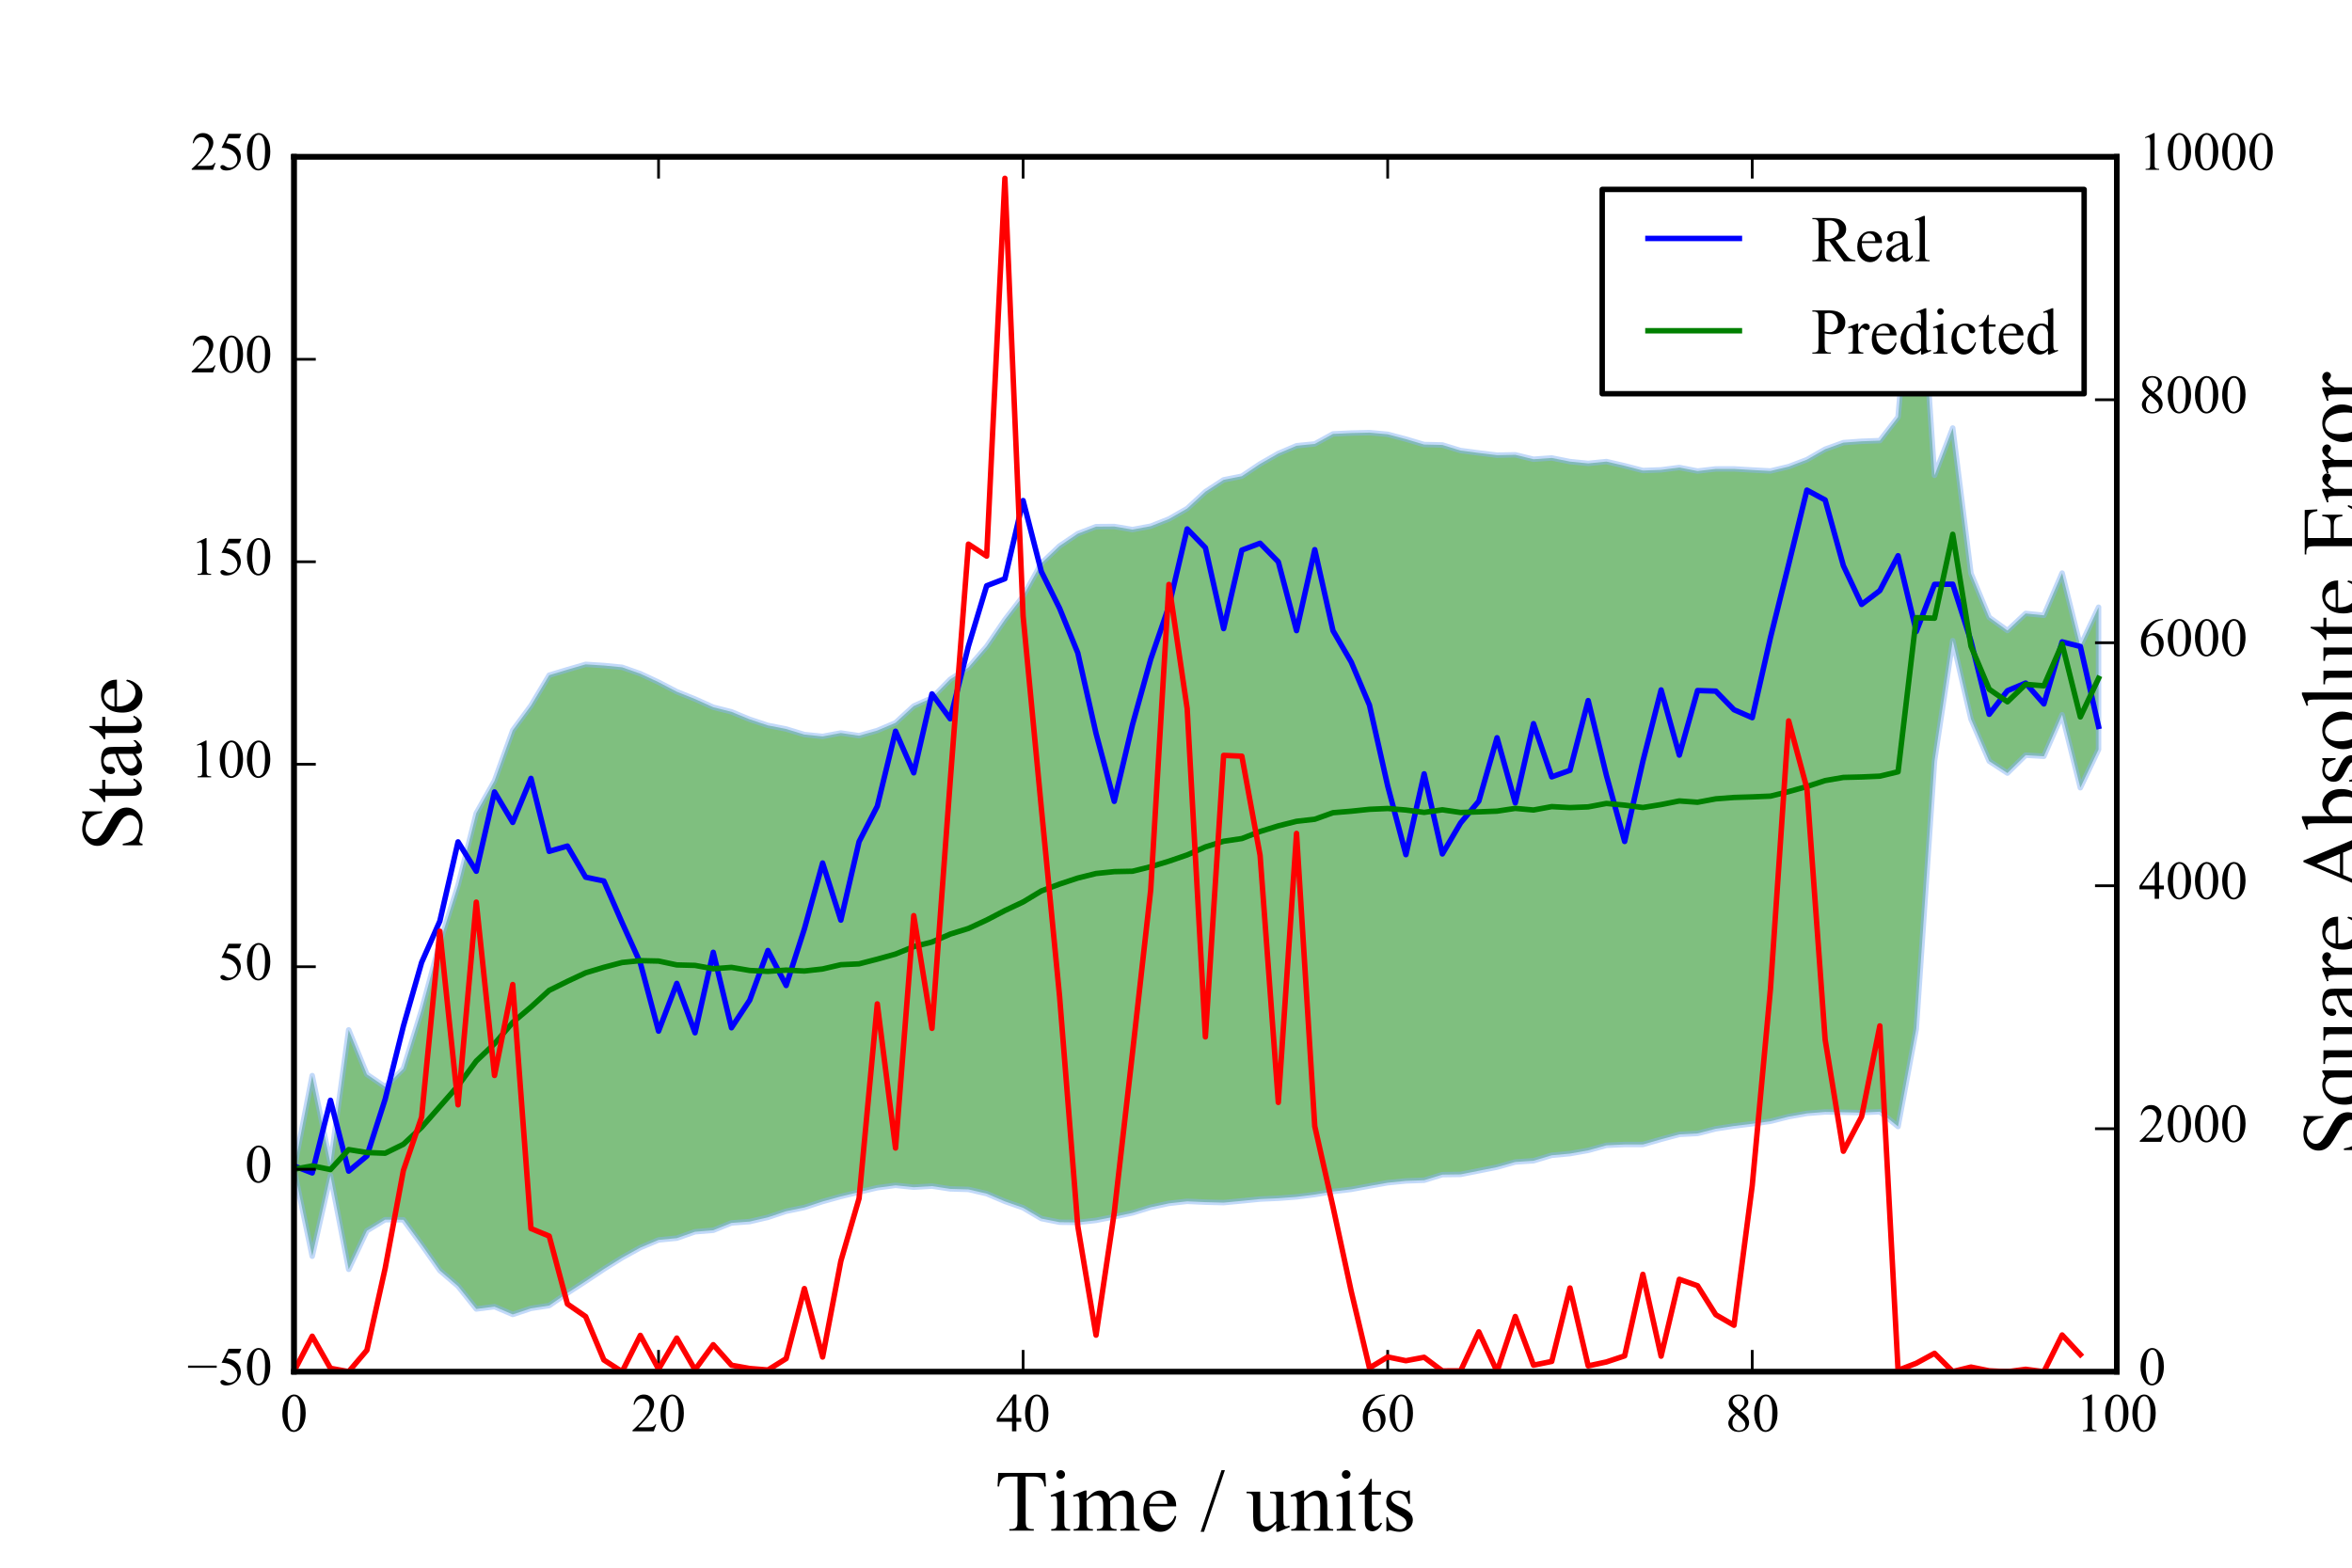 <?xml version="1.0" encoding="utf-8" standalone="no"?>
<!DOCTYPE svg PUBLIC "-//W3C//DTD SVG 1.1//EN"
  "http://www.w3.org/Graphics/SVG/1.1/DTD/svg11.dtd">
<!-- Created with matplotlib (http://matplotlib.org/) -->
<svg height="288pt" version="1.1" viewBox="0 0 432 288" width="432pt" xmlns="http://www.w3.org/2000/svg" xmlns:xlink="http://www.w3.org/1999/xlink">
 <defs>
  <style type="text/css">
*{stroke-linecap:butt;stroke-linejoin:round;stroke-miterlimit:100000;}
  </style>
 </defs>
 <g id="figure_1">
  <g id="patch_1">
   <path d="M 0 288 
L 432 288 
L 432 0 
L 0 0 
z
" style="fill:#ffffff;"/>
  </g>
  <g id="axes_1">
   <g id="patch_2">
    <path d="M 54 252 
L 388.8 252 
L 388.8 28.8 
L 54 28.8 
z
" style="fill:#ffffff;"/>
   </g>
   <g id="PolyCollection_1">
    <defs>
     <path d="M 54 -73.2 
L 54 -73.2 
L 57.348 -90.403 
L 60.696 -74.263 
L 64.044 -98.803 
L 67.392 -90.634 
L 70.74 -88.343 
L 74.088 -91.655 
L 77.436 -102.457 
L 80.784 -114.846 
L 84.132 -125.375 
L 87.48 -138.615 
L 90.828 -144.558 
L 94.176 -153.825 
L 97.524 -158.37 
L 100.872 -163.962 
L 104.22 -164.976 
L 107.568 -165.95 
L 110.916 -165.739 
L 114.264 -165.412 
L 117.612 -164.238 
L 120.96 -162.675 
L 124.308 -160.93 
L 127.656 -159.584 
L 131.004 -158.076 
L 134.352 -157.232 
L 137.7 -155.85 
L 141.048 -154.738 
L 144.396 -154.076 
L 147.744 -153.056 
L 151.092 -152.714 
L 154.44 -153.343 
L 157.788 -152.845 
L 161.136 -153.793 
L 164.484 -155.217 
L 167.832 -158.298 
L 171.18 -159.787 
L 174.528 -163.2 
L 177.876 -165.376 
L 181.224 -169.247 
L 184.572 -174.155 
L 187.92 -178.488 
L 191.268 -184.511 
L 194.616 -187.702 
L 197.964 -189.961 
L 201.312 -191.251 
L 204.66 -191.278 
L 208.008 -190.71 
L 211.356 -191.336 
L 214.704 -192.658 
L 218.052 -194.579 
L 221.4 -197.67 
L 224.748 -199.849 
L 228.096 -200.517 
L 231.444 -202.776 
L 234.792 -204.688 
L 238.14 -206.112 
L 241.488 -206.448 
L 244.836 -208.286 
L 248.184 -208.445 
L 251.532 -208.523 
L 254.88 -208.218 
L 258.228 -207.332 
L 261.576 -206.336 
L 264.924 -206.256 
L 268.272 -205.23 
L 271.62 -204.79 
L 274.968 -204.383 
L 278.316 -204.45 
L 281.664 -203.633 
L 285.012 -203.87 
L 288.36 -203.202 
L 291.708 -202.869 
L 295.056 -203.205 
L 298.404 -202.432 
L 301.752 -201.558 
L 305.1 -201.684 
L 308.448 -202.114 
L 311.796 -201.465 
L 315.144 -201.854 
L 318.492 -201.858 
L 321.84 -201.656 
L 325.188 -201.479 
L 328.536 -202.277 
L 331.884 -203.559 
L 335.232 -205.476 
L 338.58 -206.687 
L 341.928 -206.931 
L 345.276 -207.054 
L 348.624 -211.39 
L 351.972 -250.063 
L 355.32 -200.682 
L 358.668 -209.374 
L 362.016 -182.667 
L 365.364 -174.59 
L 368.712 -172.164 
L 372.06 -175.307 
L 375.408 -174.96 
L 378.756 -182.728 
L 382.104 -169.302 
L 385.452 -176.449 
L 385.452 -150.311 
L 385.452 -150.311 
L 382.104 -143.284 
L 378.756 -156.694 
L 375.408 -149.066 
L 372.06 -149.265 
L 368.712 -145.977 
L 365.364 -148.168 
L 362.016 -155.896 
L 358.668 -170.309 
L 355.32 -148.176 
L 351.972 -98.995 
L 348.624 -81.041 
L 345.276 -83.768 
L 341.928 -83.599 
L 338.58 -83.67 
L 335.232 -83.725 
L 331.884 -83.458 
L 328.536 -82.863 
L 325.188 -82.01 
L 321.84 -81.551 
L 318.492 -81.141 
L 315.144 -80.631 
L 311.796 -79.773 
L 308.448 -79.601 
L 305.1 -78.699 
L 301.752 -77.745 
L 298.404 -77.745 
L 295.056 -77.592 
L 291.708 -76.665 
L 288.36 -76.068 
L 285.012 -75.761 
L 281.664 -74.756 
L 278.316 -74.532 
L 274.968 -73.586 
L 271.62 -72.915 
L 268.272 -72.251 
L 264.924 -72.207 
L 261.576 -71.178 
L 258.228 -71.053 
L 254.88 -70.721 
L 251.532 -70.121 
L 248.184 -69.501 
L 244.836 -69.113 
L 241.488 -68.548 
L 238.14 -68.121 
L 234.792 -67.868 
L 231.444 -67.718 
L 228.096 -67.383 
L 224.748 -67.065 
L 221.4 -67.151 
L 218.052 -67.302 
L 214.704 -66.928 
L 211.356 -66.211 
L 208.008 -65.179 
L 204.66 -64.465 
L 201.312 -63.805 
L 197.964 -63.426 
L 194.616 -63.468 
L 191.268 -64.132 
L 187.92 -66.119 
L 184.572 -67.292 
L 181.224 -68.719 
L 177.876 -69.491 
L 174.528 -69.589 
L 171.18 -70.1 
L 167.832 -69.897 
L 164.484 -70.241 
L 161.136 -69.796 
L 157.788 -69.01 
L 154.44 -68.201 
L 151.092 -67.268 
L 147.744 -66.174 
L 144.396 -65.485 
L 141.048 -64.362 
L 137.7 -63.58 
L 134.352 -63.336 
L 131.004 -61.986 
L 127.656 -61.71 
L 124.308 -60.538 
L 120.96 -60.213 
L 117.612 -58.796 
L 114.264 -56.945 
L 110.916 -54.85 
L 107.568 -52.619 
L 104.22 -50.451 
L 100.872 -48.152 
L 97.524 -47.64 
L 94.176 -46.523 
L 90.828 -47.956 
L 87.48 -47.529 
L 84.132 -51.707 
L 80.784 -54.593 
L 77.436 -59.345 
L 74.088 -63.916 
L 70.74 -63.935 
L 67.392 -61.894 
L 64.044 -54.808 
L 60.696 -72.028 
L 57.348 -57.217 
L 54 -73.2 
z
" id="m3dbbc4430c" style="stroke:#86b5f4;stroke-opacity:0.5;"/>
    </defs>
    <g clip-path="url(#pf8e9dcbd73)">
     <use style="fill:#008000;fill-opacity:0.5;stroke:#86b5f4;stroke-opacity:0.5;" x="0.0" xlink:href="#m3dbbc4430c" y="288.0"/>
    </g>
   </g>
   <g id="line2d_1">
    <path clip-path="url(#pf8e9dcbd73)" d="M 54 214.19 
L 57.348 215.477 
L 60.696 202.135 
L 64.044 215.149 
L 67.392 212.354 
L 70.74 201.953 
L 74.088 188.522 
L 77.436 176.824 
L 80.784 169.222 
L 84.132 154.66 
L 87.48 160.057 
L 90.828 145.488 
L 94.176 151.088 
L 97.524 142.995 
L 100.872 156.403 
L 104.22 155.426 
L 107.568 161.148 
L 110.916 161.85 
L 114.264 169.507 
L 117.612 176.906 
L 120.96 189.43 
L 124.308 180.659 
L 127.656 189.736 
L 131.004 174.948 
L 134.352 188.814 
L 137.7 183.741 
L 141.048 174.616 
L 144.396 181.047 
L 147.744 170.65 
L 151.092 158.545 
L 154.44 169.039 
L 157.788 154.622 
L 161.136 148.106 
L 164.484 134.333 
L 167.832 141.979 
L 171.18 127.472 
L 174.528 132.054 
L 177.876 118.702 
L 181.224 107.612 
L 184.572 106.318 
L 187.92 91.959 
L 191.268 105.01 
L 194.616 111.742 
L 197.964 119.955 
L 201.312 134.73 
L 204.66 147.217 
L 208.008 133.12 
L 211.356 121.107 
L 214.704 111.353 
L 218.052 97.169 
L 221.4 100.623 
L 224.748 115.485 
L 228.096 101.059 
L 231.444 99.796 
L 234.792 103.217 
L 238.14 115.856 
L 241.488 100.978 
L 244.836 115.858 
L 248.184 121.62 
L 251.532 129.54 
L 254.88 144.379 
L 258.228 157.013 
L 261.576 142.16 
L 264.924 156.879 
L 268.272 151.182 
L 271.62 147.182 
L 274.968 135.531 
L 278.316 147.502 
L 281.664 132.942 
L 285.012 142.717 
L 288.36 141.515 
L 291.708 128.703 
L 295.056 142.443 
L 298.404 154.584 
L 301.752 139.85 
L 305.1 126.744 
L 308.448 138.721 
L 311.796 126.859 
L 315.144 126.963 
L 318.492 130.387 
L 321.84 131.846 
L 325.188 117.121 
L 328.536 103.664 
L 331.884 90.039 
L 335.232 91.847 
L 338.58 103.926 
L 341.928 111.042 
L 345.276 108.499 
L 348.624 102.09 
L 351.972 116.014 
L 355.32 107.352 
L 358.668 107.32 
L 362.016 117.785 
L 365.364 131.225 
L 368.712 126.891 
L 372.06 125.486 
L 375.408 129.317 
L 378.756 117.916 
L 382.104 118.765 
L 385.452 133.454 
" style="fill:none;stroke:#0000ff;stroke-linecap:square;"/>
   </g>
   <g id="line2d_2">
    <path clip-path="url(#pf8e9dcbd73)" d="M 54 214.8 
L 57.348 214.19 
L 60.696 214.855 
L 64.044 211.194 
L 67.392 211.736 
L 70.74 211.861 
L 74.088 210.215 
L 77.436 207.099 
L 80.784 203.281 
L 84.132 199.459 
L 87.48 194.928 
L 90.828 191.743 
L 94.176 187.826 
L 97.524 184.995 
L 100.872 181.943 
L 104.22 180.286 
L 107.568 178.716 
L 110.916 177.705 
L 114.264 176.821 
L 117.612 176.483 
L 120.96 176.556 
L 124.308 177.266 
L 127.656 177.353 
L 131.004 177.969 
L 134.352 177.716 
L 137.7 178.285 
L 141.048 178.45 
L 144.396 178.22 
L 147.744 178.385 
L 151.092 178.009 
L 154.44 177.228 
L 157.788 177.072 
L 161.136 176.206 
L 164.484 175.271 
L 167.832 173.902 
L 171.18 173.057 
L 174.528 171.606 
L 177.876 170.566 
L 181.224 169.017 
L 184.572 167.277 
L 187.92 165.697 
L 191.268 163.679 
L 194.616 162.415 
L 197.964 161.306 
L 201.312 160.472 
L 204.66 160.129 
L 208.008 160.056 
L 211.356 159.226 
L 214.704 158.207 
L 218.052 157.06 
L 221.4 155.589 
L 224.748 154.543 
L 228.096 154.05 
L 231.444 152.753 
L 234.792 151.722 
L 238.14 150.883 
L 241.488 150.502 
L 244.836 149.301 
L 248.184 149.027 
L 251.532 148.678 
L 254.88 148.531 
L 258.228 148.807 
L 261.576 149.243 
L 264.924 148.769 
L 268.272 149.259 
L 271.62 149.147 
L 274.968 149.015 
L 278.316 148.509 
L 281.664 148.805 
L 285.012 148.184 
L 288.36 148.365 
L 291.708 148.233 
L 295.056 147.601 
L 298.404 147.912 
L 301.752 148.349 
L 305.1 147.808 
L 308.448 147.143 
L 311.796 147.381 
L 315.144 146.757 
L 318.492 146.501 
L 321.84 146.396 
L 325.188 146.255 
L 328.536 145.43 
L 331.884 144.491 
L 335.232 143.399 
L 338.58 142.821 
L 341.928 142.735 
L 345.276 142.589 
L 348.624 141.784 
L 351.972 113.471 
L 355.32 113.571 
L 358.668 98.158 
L 362.016 118.718 
L 365.364 126.621 
L 368.712 128.929 
L 372.06 125.714 
L 375.408 125.987 
L 378.756 118.289 
L 382.104 131.707 
L 385.452 124.62 
" style="fill:none;stroke:#008000;stroke-linecap:square;"/>
   </g>
   <g id="patch_3">
    <path d="M 54 28.8 
L 388.8 28.8 
" style="fill:none;stroke:#000000;stroke-linecap:square;stroke-linejoin:miter;"/>
   </g>
   <g id="patch_4">
    <path d="M 388.8 252 
L 388.8 28.8 
" style="fill:none;stroke:#000000;stroke-linecap:square;stroke-linejoin:miter;"/>
   </g>
   <g id="patch_5">
    <path d="M 54 252 
L 388.8 252 
" style="fill:none;stroke:#000000;stroke-linecap:square;stroke-linejoin:miter;"/>
   </g>
   <g id="patch_6">
    <path d="M 54 252 
L 54 28.8 
" style="fill:none;stroke:#000000;stroke-linecap:square;stroke-linejoin:miter;"/>
   </g>
   <g id="matplotlib.axis_1">
    <g id="xtick_1">
     <g id="line2d_3">
      <defs>
       <path d="M 0 0 
L 0 -4 
" id="m7bdd104f97" style="stroke:#000000;stroke-width:0.5;"/>
      </defs>
      <g>
       <use style="stroke:#000000;stroke-width:0.5;" x="54.0" xlink:href="#m7bdd104f97" y="252.0"/>
      </g>
     </g>
     <g id="line2d_4">
      <defs>
       <path d="M 0 0 
L 0 4 
" id="ma54828e864" style="stroke:#000000;stroke-width:0.5;"/>
      </defs>
      <g>
       <use style="stroke:#000000;stroke-width:0.5;" x="54.0" xlink:href="#ma54828e864" y="28.8"/>
      </g>
     </g>
     <g id="text_1">
      <!-- 0 -->
      <defs>
       <path d="M 3.609 32.719 
Q 3.609 44.047 7.031 52.219 
Q 10.453 60.406 16.109 64.406 
Q 20.516 67.578 25.203 67.578 
Q 32.812 67.578 38.875 59.812 
Q 46.438 50.203 46.438 33.734 
Q 46.438 22.219 43.109 14.156 
Q 39.797 6.109 34.641 2.469 
Q 29.5 -1.172 24.703 -1.172 
Q 15.234 -1.172 8.938 10.016 
Q 3.609 19.438 3.609 32.719 
M 13.188 31.5 
Q 13.188 17.828 16.547 9.188 
Q 19.344 1.906 24.859 1.906 
Q 27.484 1.906 30.312 4.266 
Q 33.156 6.641 34.625 12.203 
Q 36.859 20.609 36.859 35.891 
Q 36.859 47.219 34.516 54.781 
Q 32.766 60.406 29.984 62.75 
Q 27.984 64.359 25.141 64.359 
Q 21.828 64.359 19.234 61.375 
Q 15.719 57.328 14.453 48.625 
Q 13.188 39.938 13.188 31.5 
" id="TimesNewRomanPSMT-30"/>
      </defs>
      <g transform="translate(51.5 262.944)scale(0.1 -0.1)">
       <use xlink:href="#TimesNewRomanPSMT-30"/>
      </g>
     </g>
    </g>
    <g id="xtick_2">
     <g id="line2d_5">
      <g>
       <use style="stroke:#000000;stroke-width:0.5;" x="120.96" xlink:href="#m7bdd104f97" y="252.0"/>
      </g>
     </g>
     <g id="line2d_6">
      <g>
       <use style="stroke:#000000;stroke-width:0.5;" x="120.96" xlink:href="#ma54828e864" y="28.8"/>
      </g>
     </g>
     <g id="text_2">
      <!-- 20 -->
      <defs>
       <path d="M 45.844 12.75 
L 41.219 0 
L 2.156 0 
L 2.156 1.812 
Q 19.391 17.531 26.422 27.484 
Q 33.453 37.453 33.453 45.703 
Q 33.453 52 29.594 56.047 
Q 25.734 60.109 20.359 60.109 
Q 15.484 60.109 11.594 57.25 
Q 7.719 54.391 5.859 48.875 
L 4.047 48.875 
Q 5.281 57.906 10.328 62.734 
Q 15.375 67.578 22.953 67.578 
Q 31 67.578 36.391 62.406 
Q 41.797 57.234 41.797 50.203 
Q 41.797 45.172 39.453 40.141 
Q 35.844 32.234 27.734 23.391 
Q 15.578 10.109 12.547 7.375 
L 29.828 7.375 
Q 35.109 7.375 37.234 7.766 
Q 39.359 8.156 41.062 9.344 
Q 42.781 10.547 44.047 12.75 
z
" id="TimesNewRomanPSMT-32"/>
      </defs>
      <g transform="translate(115.96 262.944)scale(0.1 -0.1)">
       <use xlink:href="#TimesNewRomanPSMT-32"/>
       <use x="50.0" xlink:href="#TimesNewRomanPSMT-30"/>
      </g>
     </g>
    </g>
    <g id="xtick_3">
     <g id="line2d_7">
      <g>
       <use style="stroke:#000000;stroke-width:0.5;" x="187.92" xlink:href="#m7bdd104f97" y="252.0"/>
      </g>
     </g>
     <g id="line2d_8">
      <g>
       <use style="stroke:#000000;stroke-width:0.5;" x="187.92" xlink:href="#ma54828e864" y="28.8"/>
      </g>
     </g>
     <g id="text_3">
      <!-- 40 -->
      <defs>
       <path d="M 46.531 24.422 
L 46.531 17.484 
L 37.641 17.484 
L 37.641 0 
L 29.594 0 
L 29.594 17.484 
L 1.562 17.484 
L 1.562 23.734 
L 32.281 67.578 
L 37.641 67.578 
L 37.641 24.422 
z
M 29.594 24.422 
L 29.594 57.281 
L 6.344 24.422 
z
" id="TimesNewRomanPSMT-34"/>
      </defs>
      <g transform="translate(182.92 262.944)scale(0.1 -0.1)">
       <use xlink:href="#TimesNewRomanPSMT-34"/>
       <use x="50.0" xlink:href="#TimesNewRomanPSMT-30"/>
      </g>
     </g>
    </g>
    <g id="xtick_4">
     <g id="line2d_9">
      <g>
       <use style="stroke:#000000;stroke-width:0.5;" x="254.88" xlink:href="#m7bdd104f97" y="252.0"/>
      </g>
     </g>
     <g id="line2d_10">
      <g>
       <use style="stroke:#000000;stroke-width:0.5;" x="254.88" xlink:href="#ma54828e864" y="28.8"/>
      </g>
     </g>
     <g id="text_4">
      <!-- 60 -->
      <defs>
       <path d="M 44.828 67.578 
L 44.828 65.766 
Q 38.375 65.141 34.297 63.203 
Q 30.219 61.281 26.234 57.328 
Q 22.266 53.375 19.656 48.516 
Q 17.047 43.656 15.281 36.969 
Q 22.312 41.797 29.391 41.797 
Q 36.188 41.797 41.156 36.328 
Q 46.141 30.859 46.141 22.266 
Q 46.141 13.969 41.109 7.125 
Q 35.062 -1.172 25.094 -1.172 
Q 18.312 -1.172 13.578 3.328 
Q 4.297 12.062 4.297 25.984 
Q 4.297 34.859 7.859 42.859 
Q 11.422 50.875 18.031 57.078 
Q 24.656 63.281 30.703 65.422 
Q 36.766 67.578 42 67.578 
z
M 14.453 33.406 
Q 13.578 26.812 13.578 22.75 
Q 13.578 18.062 15.312 12.562 
Q 17.047 7.078 20.453 3.859 
Q 22.953 1.562 26.516 1.562 
Q 30.766 1.562 34.109 5.562 
Q 37.453 9.578 37.453 17 
Q 37.453 25.344 34.125 31.438 
Q 30.812 37.547 24.703 37.547 
Q 22.859 37.547 20.734 36.766 
Q 18.609 35.984 14.453 33.406 
" id="TimesNewRomanPSMT-36"/>
      </defs>
      <g transform="translate(249.88 262.944)scale(0.1 -0.1)">
       <use xlink:href="#TimesNewRomanPSMT-36"/>
       <use x="50.0" xlink:href="#TimesNewRomanPSMT-30"/>
      </g>
     </g>
    </g>
    <g id="xtick_5">
     <g id="line2d_11">
      <g>
       <use style="stroke:#000000;stroke-width:0.5;" x="321.84" xlink:href="#m7bdd104f97" y="252.0"/>
      </g>
     </g>
     <g id="line2d_12">
      <g>
       <use style="stroke:#000000;stroke-width:0.5;" x="321.84" xlink:href="#ma54828e864" y="28.8"/>
      </g>
     </g>
     <g id="text_5">
      <!-- 80 -->
      <defs>
       <path d="M 19.188 33.344 
Q 11.328 39.797 9.047 43.703 
Q 6.781 47.609 6.781 51.812 
Q 6.781 58.25 11.766 62.906 
Q 16.75 67.578 25 67.578 
Q 33.016 67.578 37.891 63.234 
Q 42.781 58.891 42.781 53.328 
Q 42.781 49.609 40.141 45.75 
Q 37.5 41.891 29.156 36.672 
Q 37.75 30.031 40.531 26.219 
Q 44.234 21.234 44.234 15.719 
Q 44.234 8.734 38.906 3.781 
Q 33.594 -1.172 24.953 -1.172 
Q 15.531 -1.172 10.25 4.734 
Q 6.062 9.469 6.062 15.094 
Q 6.062 19.484 9.016 23.797 
Q 11.969 28.125 19.188 33.344 
M 26.859 38.578 
Q 32.719 43.844 34.281 46.891 
Q 35.844 49.953 35.844 53.812 
Q 35.844 58.938 32.953 61.844 
Q 30.078 64.75 25.094 64.75 
Q 20.125 64.75 17 61.859 
Q 13.875 58.984 13.875 55.125 
Q 13.875 52.594 15.156 50.047 
Q 16.453 47.516 18.844 45.219 
z
M 21.484 31.5 
Q 17.438 28.078 15.484 24.047 
Q 13.531 20.016 13.531 15.328 
Q 13.531 9.031 16.969 5.25 
Q 20.406 1.469 25.734 1.469 
Q 31 1.469 34.172 4.438 
Q 37.359 7.422 37.359 11.672 
Q 37.359 15.188 35.5 17.969 
Q 32.031 23.141 21.484 31.5 
" id="TimesNewRomanPSMT-38"/>
      </defs>
      <g transform="translate(316.84 262.944)scale(0.1 -0.1)">
       <use xlink:href="#TimesNewRomanPSMT-38"/>
       <use x="50.0" xlink:href="#TimesNewRomanPSMT-30"/>
      </g>
     </g>
    </g>
    <g id="xtick_6">
     <g id="line2d_13">
      <g>
       <use style="stroke:#000000;stroke-width:0.5;" x="388.8" xlink:href="#m7bdd104f97" y="252.0"/>
      </g>
     </g>
     <g id="line2d_14">
      <g>
       <use style="stroke:#000000;stroke-width:0.5;" x="388.8" xlink:href="#ma54828e864" y="28.8"/>
      </g>
     </g>
     <g id="text_6">
      <!-- 100 -->
      <defs>
       <path d="M 11.719 59.719 
L 27.828 67.578 
L 29.438 67.578 
L 29.438 11.672 
Q 29.438 6.109 29.906 4.734 
Q 30.375 3.375 31.828 2.641 
Q 33.297 1.906 37.797 1.812 
L 37.797 0 
L 12.891 0 
L 12.891 1.812 
Q 17.578 1.906 18.938 2.609 
Q 20.312 3.328 20.844 4.516 
Q 21.391 5.719 21.391 11.672 
L 21.391 47.406 
Q 21.391 54.641 20.906 56.688 
Q 20.562 58.25 19.656 58.984 
Q 18.75 59.719 17.484 59.719 
Q 15.672 59.719 12.453 58.203 
z
" id="TimesNewRomanPSMT-31"/>
      </defs>
      <g transform="translate(381.3 262.944)scale(0.1 -0.1)">
       <use xlink:href="#TimesNewRomanPSMT-31"/>
       <use x="50.0" xlink:href="#TimesNewRomanPSMT-30"/>
       <use x="100.0" xlink:href="#TimesNewRomanPSMT-30"/>
      </g>
     </g>
    </g>
    <g id="text_7">
     <!-- Time / units -->
     <defs>
      <path d="M 16.156 36.578 
Q 24.031 46.047 31.156 46.047 
Q 34.812 46.047 37.453 44.219 
Q 40.094 42.391 41.656 38.188 
Q 42.719 35.25 42.719 29.203 
L 42.719 10.109 
Q 42.719 5.859 43.406 4.344 
Q 43.953 3.125 45.141 2.438 
Q 46.344 1.766 49.562 1.766 
L 49.562 0 
L 27.438 0 
L 27.438 1.766 
L 28.375 1.766 
Q 31.5 1.766 32.734 2.703 
Q 33.984 3.656 34.469 5.516 
Q 34.672 6.25 34.672 10.109 
L 34.672 28.422 
Q 34.672 34.516 33.078 37.281 
Q 31.5 40.047 27.734 40.047 
Q 21.922 40.047 16.156 33.688 
L 16.156 10.109 
Q 16.156 5.562 16.703 4.5 
Q 17.391 3.078 18.578 2.422 
Q 19.781 1.766 23.438 1.766 
L 23.438 0 
L 1.312 0 
L 1.312 1.766 
L 2.297 1.766 
Q 5.719 1.766 6.906 3.484 
Q 8.109 5.219 8.109 10.109 
L 8.109 26.703 
Q 8.109 34.766 7.734 36.516 
Q 7.375 38.281 6.609 38.906 
Q 5.859 39.547 4.594 39.547 
Q 3.219 39.547 1.312 38.812 
L 0.594 40.578 
L 14.062 46.047 
L 16.156 46.047 
z
" id="TimesNewRomanPSMT-6e"/>
      <path d="M 42.328 44.734 
L 42.328 17.625 
Q 42.328 9.859 42.688 8.125 
Q 43.062 6.391 43.859 5.703 
Q 44.672 5.031 45.75 5.031 
Q 47.266 5.031 49.172 5.859 
L 49.859 4.156 
L 36.469 -1.375 
L 34.281 -1.375 
L 34.281 8.109 
Q 28.516 1.859 25.484 0.234 
Q 22.469 -1.375 19.094 -1.375 
Q 15.328 -1.375 12.562 0.797 
Q 9.812 2.984 8.734 6.391 
Q 7.672 9.812 7.672 16.062 
L 7.672 36.031 
Q 7.672 39.203 6.984 40.422 
Q 6.297 41.656 4.953 42.312 
Q 3.609 42.969 0.094 42.922 
L 0.094 44.734 
L 15.766 44.734 
L 15.766 14.797 
Q 15.766 8.547 17.938 6.594 
Q 20.125 4.641 23.188 4.641 
Q 25.297 4.641 27.953 5.953 
Q 30.609 7.281 34.281 10.984 
L 34.281 36.328 
Q 34.281 40.141 32.891 41.484 
Q 31.5 42.828 27.094 42.922 
L 27.094 44.734 
z
" id="TimesNewRomanPSMT-75"/>
      <path d="M 16.406 36.531 
Q 21.297 41.406 22.172 42.141 
Q 24.359 44 26.891 45.016 
Q 29.438 46.047 31.938 46.047 
Q 36.141 46.047 39.156 43.594 
Q 42.188 41.156 43.219 36.531 
Q 48.25 42.391 51.703 44.219 
Q 55.172 46.047 58.844 46.047 
Q 62.406 46.047 65.156 44.219 
Q 67.922 42.391 69.531 38.234 
Q 70.609 35.406 70.609 29.344 
L 70.609 10.109 
Q 70.609 5.906 71.234 4.344 
Q 71.734 3.266 73.047 2.516 
Q 74.359 1.766 77.344 1.766 
L 77.344 0 
L 55.281 0 
L 55.281 1.766 
L 56.203 1.766 
Q 59.078 1.766 60.688 2.875 
Q 61.812 3.656 62.312 5.375 
Q 62.5 6.203 62.5 10.109 
L 62.5 29.344 
Q 62.5 34.812 61.188 37.062 
Q 59.281 40.188 55.078 40.188 
Q 52.484 40.188 49.875 38.891 
Q 47.266 37.594 43.562 34.078 
L 43.453 33.547 
L 43.562 31.453 
L 43.562 10.109 
Q 43.562 5.516 44.062 4.391 
Q 44.578 3.266 45.984 2.516 
Q 47.406 1.766 50.828 1.766 
L 50.828 0 
L 28.219 0 
L 28.219 1.766 
Q 31.938 1.766 33.328 2.641 
Q 34.719 3.516 35.25 5.281 
Q 35.5 6.109 35.5 10.109 
L 35.5 29.344 
Q 35.5 34.812 33.891 37.203 
Q 31.734 40.328 27.875 40.328 
Q 25.25 40.328 22.656 38.922 
Q 18.609 36.766 16.406 34.078 
L 16.406 10.109 
Q 16.406 5.719 17.016 4.391 
Q 17.625 3.078 18.812 2.422 
Q 20.016 1.766 23.688 1.766 
L 23.688 0 
L 1.562 0 
L 1.562 1.766 
Q 4.641 1.766 5.859 2.422 
Q 7.078 3.078 7.703 4.516 
Q 8.344 5.953 8.344 10.109 
L 8.344 27.203 
Q 8.344 34.578 7.906 36.719 
Q 7.562 38.328 6.828 38.938 
Q 6.109 39.547 4.828 39.547 
Q 3.469 39.547 1.562 38.812 
L 0.828 40.578 
L 14.312 46.047 
L 16.406 46.047 
z
" id="TimesNewRomanPSMT-6d"/>
      <path d="M 57.859 66.219 
L 58.594 50.688 
L 56.734 50.688 
Q 56.203 54.781 55.281 56.547 
Q 53.766 59.375 51.25 60.719 
Q 48.734 62.062 44.625 62.062 
L 35.297 62.062 
L 35.297 11.469 
Q 35.297 5.375 36.625 3.859 
Q 38.484 1.812 42.328 1.812 
L 44.625 1.812 
L 44.625 0 
L 16.547 0 
L 16.547 1.812 
L 18.891 1.812 
Q 23.094 1.812 24.859 4.344 
Q 25.922 5.906 25.922 11.469 
L 25.922 62.062 
L 17.969 62.062 
Q 13.328 62.062 11.375 61.375 
Q 8.844 60.453 7.031 57.812 
Q 5.219 55.172 4.891 50.688 
L 3.031 50.688 
L 3.812 66.219 
z
" id="TimesNewRomanPSMT-54"/>
      <path d="M 16.109 59.422 
L 16.109 44.734 
L 26.562 44.734 
L 26.562 41.312 
L 16.109 41.312 
L 16.109 12.312 
Q 16.109 7.953 17.359 6.438 
Q 18.609 4.938 20.562 4.938 
Q 22.172 4.938 23.688 5.938 
Q 25.203 6.938 26.031 8.891 
L 27.938 8.891 
Q 26.219 4.109 23.094 1.688 
Q 19.969 -0.734 16.656 -0.734 
Q 14.406 -0.734 12.25 0.516 
Q 10.109 1.766 9.078 4.078 
Q 8.062 6.391 8.062 11.234 
L 8.062 41.312 
L 0.984 41.312 
L 0.984 42.922 
Q 3.656 44 6.469 46.562 
Q 9.281 49.125 11.469 52.641 
Q 12.594 54.5 14.594 59.422 
z
" id="TimesNewRomanPSMT-74"/>
      <path d="M 14.5 69.438 
Q 16.547 69.438 17.984 67.984 
Q 19.438 66.547 19.438 64.5 
Q 19.438 62.453 17.984 60.984 
Q 16.547 59.516 14.5 59.516 
Q 12.453 59.516 10.984 60.984 
Q 9.516 62.453 9.516 64.5 
Q 9.516 66.547 10.953 67.984 
Q 12.406 69.438 14.5 69.438 
M 18.562 46.047 
L 18.562 10.109 
Q 18.562 5.906 19.172 4.516 
Q 19.781 3.125 20.969 2.438 
Q 22.172 1.766 25.344 1.766 
L 25.344 0 
L 3.609 0 
L 3.609 1.766 
Q 6.891 1.766 8 2.391 
Q 9.125 3.031 9.781 4.484 
Q 10.453 5.953 10.453 10.109 
L 10.453 27.344 
Q 10.453 34.625 10.016 36.766 
Q 9.672 38.328 8.938 38.938 
Q 8.203 39.547 6.938 39.547 
Q 5.562 39.547 3.609 38.812 
L 2.938 40.578 
L 16.406 46.047 
z
" id="TimesNewRomanPSMT-69"/>
      <path d="M 32.031 46.047 
L 32.031 30.812 
L 30.422 30.812 
Q 28.562 37.984 25.656 40.578 
Q 22.75 43.172 18.266 43.172 
Q 14.844 43.172 12.734 41.359 
Q 10.641 39.547 10.641 37.359 
Q 10.641 34.625 12.203 32.672 
Q 13.719 30.672 18.359 28.422 
L 25.484 24.953 
Q 35.406 20.125 35.406 12.203 
Q 35.406 6.109 30.781 2.359 
Q 26.172 -1.375 20.453 -1.375 
Q 16.359 -1.375 11.078 0.094 
Q 9.469 0.594 8.453 0.594 
Q 7.328 0.594 6.688 -0.688 
L 5.078 -0.688 
L 5.078 15.281 
L 6.688 15.281 
Q 8.062 8.453 11.906 4.984 
Q 15.766 1.516 20.562 1.516 
Q 23.922 1.516 26.047 3.484 
Q 28.172 5.469 28.172 8.25 
Q 28.172 11.625 25.797 13.922 
Q 23.438 16.219 16.359 19.734 
Q 9.281 23.25 7.078 26.078 
Q 4.891 28.859 4.891 33.109 
Q 4.891 38.625 8.672 42.328 
Q 12.453 46.047 18.453 46.047 
Q 21.094 46.047 24.859 44.922 
Q 27.344 44.188 28.172 44.188 
Q 28.953 44.188 29.391 44.531 
Q 29.828 44.875 30.422 46.047 
z
" id="TimesNewRomanPSMT-73"/>
      <path d="M 10.641 27.875 
Q 10.594 17.922 15.484 12.25 
Q 20.359 6.594 26.953 6.594 
Q 31.344 6.594 34.594 9 
Q 37.844 11.422 40.047 17.281 
L 41.547 16.312 
Q 40.531 9.625 35.594 4.125 
Q 30.672 -1.375 23.25 -1.375 
Q 15.188 -1.375 9.453 4.906 
Q 3.719 11.188 3.719 21.781 
Q 3.719 33.25 9.594 39.672 
Q 15.484 46.094 24.359 46.094 
Q 31.891 46.094 36.719 41.141 
Q 41.547 36.188 41.547 27.875 
z
M 10.641 30.719 
L 31.344 30.719 
Q 31.109 35.016 30.328 36.766 
Q 29.109 39.5 26.688 41.062 
Q 24.266 42.625 21.625 42.625 
Q 17.578 42.625 14.375 39.469 
Q 11.188 36.328 10.641 30.719 
" id="TimesNewRomanPSMT-65"/>
      <path d="M 28.031 69.438 
L 4.047 -1.375 
L 0.141 -1.375 
L 24.125 69.438 
z
" id="TimesNewRomanPSMT-2f"/>
      <path id="TimesNewRomanPSMT-20"/>
     </defs>
     <g transform="translate(182.74 281.193)scale(0.16 -0.16)">
      <use xlink:href="#TimesNewRomanPSMT-54"/>
      <use x="61.037" xlink:href="#TimesNewRomanPSMT-69"/>
      <use x="88.82" xlink:href="#TimesNewRomanPSMT-6d"/>
      <use x="166.604" xlink:href="#TimesNewRomanPSMT-65"/>
      <use x="210.988" xlink:href="#TimesNewRomanPSMT-20"/>
      <use x="235.988" xlink:href="#TimesNewRomanPSMT-2f"/>
      <use x="263.771" xlink:href="#TimesNewRomanPSMT-20"/>
      <use x="288.771" xlink:href="#TimesNewRomanPSMT-75"/>
      <use x="338.771" xlink:href="#TimesNewRomanPSMT-6e"/>
      <use x="388.771" xlink:href="#TimesNewRomanPSMT-69"/>
      <use x="416.555" xlink:href="#TimesNewRomanPSMT-74"/>
      <use x="444.338" xlink:href="#TimesNewRomanPSMT-73"/>
     </g>
    </g>
   </g>
   <g id="matplotlib.axis_2">
    <g id="ytick_1">
     <g id="line2d_15">
      <defs>
       <path d="M 0 0 
L 4 0 
" id="mfc8d219ab0" style="stroke:#000000;stroke-width:0.5;"/>
      </defs>
      <g>
       <use style="stroke:#000000;stroke-width:0.5;" x="54.0" xlink:href="#mfc8d219ab0" y="252.0"/>
      </g>
     </g>
     <g id="text_8">
      <!-- −50 -->
      <defs>
       <path d="M 43.406 66.219 
L 39.594 57.906 
L 19.672 57.906 
L 15.328 49.031 
Q 28.266 47.125 35.844 39.406 
Q 42.328 32.766 42.328 23.781 
Q 42.328 18.562 40.203 14.109 
Q 38.094 9.672 34.859 6.547 
Q 31.641 3.422 27.688 1.516 
Q 22.078 -1.172 16.156 -1.172 
Q 10.203 -1.172 7.484 0.844 
Q 4.781 2.875 4.781 5.328 
Q 4.781 6.688 5.906 7.734 
Q 7.031 8.797 8.734 8.797 
Q 10.016 8.797 10.969 8.406 
Q 11.922 8.016 14.203 6.391 
Q 17.875 3.859 21.625 3.859 
Q 27.344 3.859 31.656 8.172 
Q 35.984 12.5 35.984 18.703 
Q 35.984 24.703 32.125 29.906 
Q 28.266 35.109 21.484 37.938 
Q 16.156 40.141 6.984 40.484 
L 19.672 66.219 
z
" id="TimesNewRomanPSMT-35"/>
       <path d="M 54.438 31.25 
L 1.812 31.25 
L 1.812 35.25 
L 54.438 35.25 
z
" id="TimesNewRomanPSMT-2212"/>
      </defs>
      <g transform="translate(34.361 254.402)scale(0.1 -0.1)">
       <use xlink:href="#TimesNewRomanPSMT-2212"/>
       <use x="56.396" xlink:href="#TimesNewRomanPSMT-35"/>
       <use x="106.396" xlink:href="#TimesNewRomanPSMT-30"/>
      </g>
     </g>
    </g>
    <g id="ytick_2">
     <g id="line2d_16">
      <g>
       <use style="stroke:#000000;stroke-width:0.5;" x="54.0" xlink:href="#mfc8d219ab0" y="214.8"/>
      </g>
     </g>
     <g id="text_9">
      <!-- 0 -->
      <g transform="translate(45.0 217.202)scale(0.1 -0.1)">
       <use xlink:href="#TimesNewRomanPSMT-30"/>
      </g>
     </g>
    </g>
    <g id="ytick_3">
     <g id="line2d_17">
      <g>
       <use style="stroke:#000000;stroke-width:0.5;" x="54.0" xlink:href="#mfc8d219ab0" y="177.6"/>
      </g>
     </g>
     <g id="text_10">
      <!-- 50 -->
      <g transform="translate(40.0 180.002)scale(0.1 -0.1)">
       <use xlink:href="#TimesNewRomanPSMT-35"/>
       <use x="50.0" xlink:href="#TimesNewRomanPSMT-30"/>
      </g>
     </g>
    </g>
    <g id="ytick_4">
     <g id="line2d_18">
      <g>
       <use style="stroke:#000000;stroke-width:0.5;" x="54.0" xlink:href="#mfc8d219ab0" y="140.4"/>
      </g>
     </g>
     <g id="text_11">
      <!-- 100 -->
      <g transform="translate(35.0 142.802)scale(0.1 -0.1)">
       <use xlink:href="#TimesNewRomanPSMT-31"/>
       <use x="50.0" xlink:href="#TimesNewRomanPSMT-30"/>
       <use x="100.0" xlink:href="#TimesNewRomanPSMT-30"/>
      </g>
     </g>
    </g>
    <g id="ytick_5">
     <g id="line2d_19">
      <g>
       <use style="stroke:#000000;stroke-width:0.5;" x="54.0" xlink:href="#mfc8d219ab0" y="103.2"/>
      </g>
     </g>
     <g id="text_12">
      <!-- 150 -->
      <g transform="translate(35.0 105.602)scale(0.1 -0.1)">
       <use xlink:href="#TimesNewRomanPSMT-31"/>
       <use x="50.0" xlink:href="#TimesNewRomanPSMT-35"/>
       <use x="100.0" xlink:href="#TimesNewRomanPSMT-30"/>
      </g>
     </g>
    </g>
    <g id="ytick_6">
     <g id="line2d_20">
      <g>
       <use style="stroke:#000000;stroke-width:0.5;" x="54.0" xlink:href="#mfc8d219ab0" y="66.0"/>
      </g>
     </g>
     <g id="text_13">
      <!-- 200 -->
      <g transform="translate(35.0 68.402)scale(0.1 -0.1)">
       <use xlink:href="#TimesNewRomanPSMT-32"/>
       <use x="50.0" xlink:href="#TimesNewRomanPSMT-30"/>
       <use x="100.0" xlink:href="#TimesNewRomanPSMT-30"/>
      </g>
     </g>
    </g>
    <g id="ytick_7">
     <g id="line2d_21">
      <g>
       <use style="stroke:#000000;stroke-width:0.5;" x="54.0" xlink:href="#mfc8d219ab0" y="28.8"/>
      </g>
     </g>
     <g id="text_14">
      <!-- 250 -->
      <g transform="translate(35.0 31.202)scale(0.1 -0.1)">
       <use xlink:href="#TimesNewRomanPSMT-32"/>
       <use x="50.0" xlink:href="#TimesNewRomanPSMT-35"/>
       <use x="100.0" xlink:href="#TimesNewRomanPSMT-30"/>
      </g>
     </g>
    </g>
    <g id="text_15">
     <!-- State -->
     <defs>
      <path d="M 45.844 67.719 
L 45.844 44.828 
L 44.047 44.828 
Q 43.172 51.422 40.891 55.328 
Q 38.625 59.234 34.422 61.516 
Q 30.219 63.812 25.734 63.812 
Q 20.656 63.812 17.328 60.719 
Q 14.016 57.625 14.016 53.656 
Q 14.016 50.641 16.109 48.141 
Q 19.141 44.484 30.516 38.375 
Q 39.797 33.406 43.188 30.734 
Q 46.578 28.078 48.406 24.453 
Q 50.25 20.844 50.25 16.891 
Q 50.25 9.375 44.406 3.922 
Q 38.578 -1.516 29.391 -1.516 
Q 26.516 -1.516 23.969 -1.078 
Q 22.469 -0.828 17.703 0.703 
Q 12.938 2.25 11.672 2.25 
Q 10.453 2.25 9.734 1.516 
Q 9.031 0.781 8.688 -1.516 
L 6.891 -1.516 
L 6.891 21.188 
L 8.688 21.188 
Q 9.969 14.062 12.109 10.516 
Q 14.266 6.984 18.672 4.641 
Q 23.094 2.297 28.375 2.297 
Q 34.469 2.297 38 5.516 
Q 41.547 8.734 41.547 13.141 
Q 41.547 15.578 40.203 18.062 
Q 38.875 20.562 36.031 22.703 
Q 34.125 24.172 25.625 28.922 
Q 17.141 33.688 13.547 36.516 
Q 9.969 39.359 8.109 42.766 
Q 6.25 46.188 6.25 50.297 
Q 6.25 57.422 11.719 62.562 
Q 17.188 67.719 25.641 67.719 
Q 30.906 67.719 36.812 65.141 
Q 39.547 63.922 40.672 63.922 
Q 41.938 63.922 42.75 64.672 
Q 43.562 65.438 44.047 67.719 
z
" id="TimesNewRomanPSMT-53"/>
      <path d="M 28.469 6.453 
Q 21.578 1.125 19.828 0.297 
Q 17.188 -0.922 14.203 -0.922 
Q 9.578 -0.922 6.562 2.25 
Q 3.562 5.422 3.562 10.594 
Q 3.562 13.875 5.031 16.266 
Q 7.031 19.578 11.984 22.5 
Q 16.938 25.438 28.469 29.641 
L 28.469 31.391 
Q 28.469 38.094 26.344 40.578 
Q 24.219 43.062 20.172 43.062 
Q 17.094 43.062 15.281 41.406 
Q 13.422 39.75 13.422 37.594 
L 13.531 34.766 
Q 13.531 32.516 12.375 31.297 
Q 11.234 30.078 9.375 30.078 
Q 7.562 30.078 6.422 31.344 
Q 5.281 32.625 5.281 34.812 
Q 5.281 39.016 9.578 42.531 
Q 13.875 46.047 21.625 46.047 
Q 27.594 46.047 31.391 44.047 
Q 34.281 42.531 35.641 39.312 
Q 36.531 37.203 36.531 30.719 
L 36.531 15.531 
Q 36.531 9.125 36.766 7.688 
Q 37.016 6.25 37.578 5.766 
Q 38.141 5.281 38.875 5.281 
Q 39.656 5.281 40.234 5.609 
Q 41.266 6.25 44.188 9.188 
L 44.188 6.453 
Q 38.719 -0.875 33.734 -0.875 
Q 31.344 -0.875 29.922 0.781 
Q 28.516 2.438 28.469 6.453 
M 28.469 9.625 
L 28.469 26.656 
Q 21.094 23.734 18.953 22.516 
Q 15.094 20.359 13.422 18.016 
Q 11.766 15.672 11.766 12.891 
Q 11.766 9.375 13.859 7.047 
Q 15.969 4.734 18.703 4.734 
Q 22.406 4.734 28.469 9.625 
" id="TimesNewRomanPSMT-61"/>
     </defs>
     <g transform="translate(25.938 156.396)rotate(-90.0)scale(0.16 -0.16)">
      <use xlink:href="#TimesNewRomanPSMT-53"/>
      <use x="55.615" xlink:href="#TimesNewRomanPSMT-74"/>
      <use x="83.398" xlink:href="#TimesNewRomanPSMT-61"/>
      <use x="127.783" xlink:href="#TimesNewRomanPSMT-74"/>
      <use x="155.566" xlink:href="#TimesNewRomanPSMT-65"/>
     </g>
    </g>
   </g>
   <g id="legend_1">
    <g id="patch_7">
     <path d="M 294.283 72.334 
L 382.8 72.334 
L 382.8 34.8 
L 294.283 34.8 
z
" style="fill:#ffffff;stroke:#000000;stroke-linejoin:miter;"/>
    </g>
    <g id="line2d_22">
     <path d="M 302.683 43.8 
L 319.483 43.8 
" style="fill:none;stroke:#0000ff;stroke-linecap:square;"/>
    </g>
    <g id="line2d_23"/>
    <g id="text_16">
     <!-- Real -->
     <defs>
      <path d="M 67.578 0 
L 49.906 0 
L 27.484 30.953 
Q 25 30.859 23.438 30.859 
Q 22.797 30.859 22.062 30.875 
Q 21.344 30.906 20.562 30.953 
L 20.562 11.719 
Q 20.562 5.469 21.922 3.953 
Q 23.781 1.812 27.484 1.812 
L 30.078 1.812 
L 30.078 0 
L 1.703 0 
L 1.703 1.812 
L 4.203 1.812 
Q 8.406 1.812 10.203 4.547 
Q 11.234 6.062 11.234 11.719 
L 11.234 54.5 
Q 11.234 60.75 9.859 62.25 
Q 7.953 64.406 4.203 64.406 
L 1.703 64.406 
L 1.703 66.219 
L 25.828 66.219 
Q 36.375 66.219 41.375 64.672 
Q 46.391 63.141 49.875 59.016 
Q 53.375 54.891 53.375 49.172 
Q 53.375 43.062 49.391 38.562 
Q 45.406 34.078 37.062 32.234 
L 50.734 13.234 
Q 55.422 6.688 58.781 4.531 
Q 62.156 2.391 67.578 1.812 
z
M 20.562 34.031 
Q 21.484 34.031 22.172 34 
Q 22.859 33.984 23.297 33.984 
Q 32.766 33.984 37.578 38.078 
Q 42.391 42.188 42.391 48.531 
Q 42.391 54.734 38.5 58.609 
Q 34.625 62.5 28.219 62.5 
Q 25.391 62.5 20.562 61.578 
z
" id="TimesNewRomanPSMT-52"/>
      <path d="M 18.5 69.438 
L 18.5 10.109 
Q 18.5 5.906 19.109 4.531 
Q 19.734 3.172 21 2.469 
Q 22.266 1.766 25.734 1.766 
L 25.734 0 
L 3.812 0 
L 3.812 1.766 
Q 6.891 1.766 8 2.391 
Q 9.125 3.031 9.766 4.484 
Q 10.406 5.953 10.406 10.109 
L 10.406 50.734 
Q 10.406 58.297 10.062 60.031 
Q 9.719 61.766 8.953 62.391 
Q 8.203 63.031 7.031 63.031 
Q 5.766 63.031 3.812 62.25 
L 2.984 63.969 
L 16.312 69.438 
z
" id="TimesNewRomanPSMT-6c"/>
     </defs>
     <g transform="translate(332.683 48.0)scale(0.12 -0.12)">
      <use xlink:href="#TimesNewRomanPSMT-52"/>
      <use x="66.699" xlink:href="#TimesNewRomanPSMT-65"/>
      <use x="111.084" xlink:href="#TimesNewRomanPSMT-61"/>
      <use x="155.469" xlink:href="#TimesNewRomanPSMT-6c"/>
     </g>
    </g>
    <g id="line2d_24">
     <path d="M 302.683 60.767 
L 319.483 60.767 
" style="fill:none;stroke:#008000;stroke-linecap:square;"/>
    </g>
    <g id="line2d_25"/>
    <g id="text_17">
     <!-- Predicted -->
     <defs>
      <path d="M 34.719 5.031 
Q 31.453 1.609 28.328 0.109 
Q 25.203 -1.375 21.578 -1.375 
Q 14.266 -1.375 8.797 4.75 
Q 3.328 10.891 3.328 20.516 
Q 3.328 30.125 9.375 38.109 
Q 15.438 46.094 24.953 46.094 
Q 30.859 46.094 34.719 42.328 
L 34.719 50.594 
Q 34.719 58.25 34.344 60 
Q 33.984 61.766 33.203 62.391 
Q 32.422 63.031 31.25 63.031 
Q 29.984 63.031 27.875 62.25 
L 27.25 63.969 
L 40.578 69.438 
L 42.781 69.438 
L 42.781 17.719 
Q 42.781 9.859 43.141 8.125 
Q 43.5 6.391 44.312 5.703 
Q 45.125 5.031 46.188 5.031 
Q 47.516 5.031 49.703 5.859 
L 50.25 4.156 
L 36.969 -1.375 
L 34.719 -1.375 
z
M 34.719 8.453 
L 34.719 31.5 
Q 34.422 34.812 32.953 37.547 
Q 31.5 40.281 29.078 41.672 
Q 26.656 43.062 24.359 43.062 
Q 20.062 43.062 16.703 39.203 
Q 12.25 34.125 12.25 24.359 
Q 12.25 14.5 16.547 9.25 
Q 20.844 4 26.125 4 
Q 30.562 4 34.719 8.453 
" id="TimesNewRomanPSMT-64"/>
      <path d="M 20.516 31 
L 20.516 11.719 
Q 20.516 5.469 21.875 3.953 
Q 23.734 1.812 27.484 1.812 
L 30.031 1.812 
L 30.031 0 
L 1.656 0 
L 1.656 1.812 
L 4.156 1.812 
Q 8.344 1.812 10.156 4.547 
Q 11.141 6.062 11.141 11.719 
L 11.141 54.5 
Q 11.141 60.75 9.812 62.25 
Q 7.906 64.406 4.156 64.406 
L 1.656 64.406 
L 1.656 66.219 
L 25.922 66.219 
Q 34.812 66.219 39.938 64.375 
Q 45.062 62.547 48.578 58.203 
Q 52.094 53.859 52.094 47.906 
Q 52.094 39.797 46.75 34.719 
Q 41.406 29.641 31.641 29.641 
Q 29.25 29.641 26.469 29.984 
Q 23.688 30.328 20.516 31 
M 20.516 33.797 
Q 23.094 33.297 25.094 33.047 
Q 27.094 32.812 28.516 32.812 
Q 33.594 32.812 37.281 36.734 
Q 40.969 40.672 40.969 46.922 
Q 40.969 51.219 39.203 54.906 
Q 37.453 58.594 34.219 60.422 
Q 31 62.25 26.906 62.25 
Q 24.422 62.25 20.516 61.328 
z
" id="TimesNewRomanPSMT-50"/>
      <path d="M 41.109 17 
Q 39.312 8.156 34.031 3.391 
Q 28.766 -1.375 22.359 -1.375 
Q 14.75 -1.375 9.078 5.016 
Q 3.422 11.422 3.422 22.312 
Q 3.422 32.859 9.688 39.453 
Q 15.969 46.047 24.75 46.047 
Q 31.344 46.047 35.594 42.547 
Q 39.844 39.062 39.844 35.297 
Q 39.844 33.453 38.641 32.297 
Q 37.453 31.156 35.297 31.156 
Q 32.422 31.156 30.953 33.016 
Q 30.125 34.031 29.859 36.906 
Q 29.594 39.797 27.875 41.312 
Q 26.172 42.781 23.141 42.781 
Q 18.266 42.781 15.281 39.156 
Q 11.328 34.375 11.328 26.516 
Q 11.328 18.5 15.25 12.375 
Q 19.188 6.25 25.875 6.25 
Q 30.672 6.25 34.469 9.516 
Q 37.156 11.766 39.703 17.672 
z
" id="TimesNewRomanPSMT-63"/>
      <path d="M 16.219 46.047 
L 16.219 35.984 
Q 21.828 46.047 27.734 46.047 
Q 30.422 46.047 32.172 44.406 
Q 33.938 42.781 33.938 40.625 
Q 33.938 38.719 32.656 37.391 
Q 31.391 36.078 29.641 36.078 
Q 27.938 36.078 25.812 37.766 
Q 23.688 39.453 22.656 39.453 
Q 21.781 39.453 20.75 38.484 
Q 18.562 36.469 16.219 31.891 
L 16.219 10.453 
Q 16.219 6.734 17.141 4.828 
Q 17.781 3.516 19.391 2.641 
Q 21 1.766 24.031 1.766 
L 24.031 0 
L 1.125 0 
L 1.125 1.766 
Q 4.547 1.766 6.203 2.828 
Q 7.422 3.609 7.906 5.328 
Q 8.156 6.156 8.156 10.062 
L 8.156 27.391 
Q 8.156 35.203 7.828 36.688 
Q 7.516 38.188 6.656 38.859 
Q 5.812 39.547 4.547 39.547 
Q 3.031 39.547 1.125 38.812 
L 0.641 40.578 
L 14.156 46.047 
z
" id="TimesNewRomanPSMT-72"/>
     </defs>
     <g transform="translate(332.683 64.967)scale(0.12 -0.12)">
      <use xlink:href="#TimesNewRomanPSMT-50"/>
      <use x="55.615" xlink:href="#TimesNewRomanPSMT-72"/>
      <use x="88.916" xlink:href="#TimesNewRomanPSMT-65"/>
      <use x="133.301" xlink:href="#TimesNewRomanPSMT-64"/>
      <use x="183.301" xlink:href="#TimesNewRomanPSMT-69"/>
      <use x="211.084" xlink:href="#TimesNewRomanPSMT-63"/>
      <use x="255.469" xlink:href="#TimesNewRomanPSMT-74"/>
      <use x="283.252" xlink:href="#TimesNewRomanPSMT-65"/>
      <use x="327.637" xlink:href="#TimesNewRomanPSMT-64"/>
     </g>
    </g>
   </g>
  </g>
  <g id="axes_2">
   <g id="line2d_26">
    <path clip-path="url(#pf8e9dcbd73)" d="M 54 251.933 
L 57.348 245.476 
L 60.696 251.369 
L 64.044 251.985 
L 67.392 248.042 
L 70.74 233.025 
L 74.088 215.042 
L 77.436 205.226 
L 80.784 171.075 
L 84.132 202.97 
L 87.48 165.727 
L 90.828 197.577 
L 94.176 180.87 
L 97.524 225.697 
L 100.872 227.08 
L 104.22 239.555 
L 107.568 241.864 
L 110.916 249.843 
L 114.264 251.993 
L 117.612 245.317 
L 120.96 251.536 
L 124.308 245.817 
L 127.656 251.632 
L 131.004 247.033 
L 134.352 250.8 
L 137.7 251.407 
L 141.048 251.678 
L 144.396 249.588 
L 147.744 236.724 
L 151.092 249.296 
L 154.44 231.676 
L 157.788 220.161 
L 161.136 184.423 
L 164.484 210.907 
L 167.832 168.21 
L 171.18 188.923 
L 174.528 143.537 
L 177.876 99.959 
L 181.224 102.163 
L 184.572 32.755 
L 187.92 113.209 
L 191.268 148.462 
L 194.616 183.053 
L 197.964 225.281 
L 201.312 245.278 
L 204.66 222.744 
L 208.008 193.408 
L 211.356 163.48 
L 214.704 107.365 
L 218.052 130.175 
L 221.4 190.486 
L 224.748 138.771 
L 228.096 138.918 
L 231.444 157.135 
L 234.792 202.527 
L 238.14 153.106 
L 241.488 206.904 
L 244.836 221.711 
L 248.184 237.232 
L 251.532 251.305 
L 254.88 249.285 
L 258.228 249.977 
L 261.576 249.347 
L 264.924 251.851 
L 268.272 251.844 
L 271.62 244.669 
L 274.968 251.959 
L 278.316 241.852 
L 281.664 250.795 
L 285.012 250.108 
L 288.36 236.62 
L 291.708 250.927 
L 295.056 250.205 
L 298.404 249.088 
L 301.752 234.108 
L 305.1 249.14 
L 308.448 235.017 
L 311.796 236.201 
L 315.144 241.53 
L 318.492 243.464 
L 321.84 217.775 
L 325.188 181.663 
L 328.536 132.439 
L 331.884 144.839 
L 335.232 190.998 
L 338.58 211.497 
L 341.928 205.139 
L 345.276 188.465 
L 348.624 251.739 
L 351.972 250.441 
L 355.32 248.616 
L 358.668 251.965 
L 362.016 251.145 
L 365.364 251.832 
L 368.712 251.998 
L 372.06 251.553 
L 375.408 251.994 
L 378.756 245.245 
L 382.104 248.853 
" style="fill:none;stroke:#ff0000;stroke-linecap:square;"/>
   </g>
   <g id="patch_8">
    <path d="M 54 28.8 
L 388.8 28.8 
" style="fill:none;stroke:#000000;stroke-linecap:square;stroke-linejoin:miter;"/>
   </g>
   <g id="patch_9">
    <path d="M 388.8 252 
L 388.8 28.8 
" style="fill:none;stroke:#000000;stroke-linecap:square;stroke-linejoin:miter;"/>
   </g>
   <g id="patch_10">
    <path d="M 54 252 
L 388.8 252 
" style="fill:none;stroke:#000000;stroke-linecap:square;stroke-linejoin:miter;"/>
   </g>
   <g id="patch_11">
    <path d="M 54 252 
L 54 28.8 
" style="fill:none;stroke:#000000;stroke-linecap:square;stroke-linejoin:miter;"/>
   </g>
   <g id="matplotlib.axis_3">
    <g id="ytick_8">
     <g id="line2d_27">
      <defs>
       <path d="M 0 0 
L -4 0 
" id="m665787498c" style="stroke:#000000;stroke-width:0.5;"/>
      </defs>
      <g>
       <use style="stroke:#000000;stroke-width:0.5;" x="388.8" xlink:href="#m665787498c" y="252.0"/>
      </g>
     </g>
     <g id="text_18">
      <!-- 0 -->
      <g transform="translate(392.8 254.402)scale(0.1 -0.1)">
       <use xlink:href="#TimesNewRomanPSMT-30"/>
      </g>
     </g>
    </g>
    <g id="ytick_9">
     <g id="line2d_28">
      <g>
       <use style="stroke:#000000;stroke-width:0.5;" x="388.8" xlink:href="#m665787498c" y="207.36"/>
      </g>
     </g>
     <g id="text_19">
      <!-- 2000 -->
      <g transform="translate(392.8 209.762)scale(0.1 -0.1)">
       <use xlink:href="#TimesNewRomanPSMT-32"/>
       <use x="50.0" xlink:href="#TimesNewRomanPSMT-30"/>
       <use x="100.0" xlink:href="#TimesNewRomanPSMT-30"/>
       <use x="150.0" xlink:href="#TimesNewRomanPSMT-30"/>
      </g>
     </g>
    </g>
    <g id="ytick_10">
     <g id="line2d_29">
      <g>
       <use style="stroke:#000000;stroke-width:0.5;" x="388.8" xlink:href="#m665787498c" y="162.72"/>
      </g>
     </g>
     <g id="text_20">
      <!-- 4000 -->
      <g transform="translate(392.8 165.122)scale(0.1 -0.1)">
       <use xlink:href="#TimesNewRomanPSMT-34"/>
       <use x="50.0" xlink:href="#TimesNewRomanPSMT-30"/>
       <use x="100.0" xlink:href="#TimesNewRomanPSMT-30"/>
       <use x="150.0" xlink:href="#TimesNewRomanPSMT-30"/>
      </g>
     </g>
    </g>
    <g id="ytick_11">
     <g id="line2d_30">
      <g>
       <use style="stroke:#000000;stroke-width:0.5;" x="388.8" xlink:href="#m665787498c" y="118.08"/>
      </g>
     </g>
     <g id="text_21">
      <!-- 6000 -->
      <g transform="translate(392.8 120.482)scale(0.1 -0.1)">
       <use xlink:href="#TimesNewRomanPSMT-36"/>
       <use x="50.0" xlink:href="#TimesNewRomanPSMT-30"/>
       <use x="100.0" xlink:href="#TimesNewRomanPSMT-30"/>
       <use x="150.0" xlink:href="#TimesNewRomanPSMT-30"/>
      </g>
     </g>
    </g>
    <g id="ytick_12">
     <g id="line2d_31">
      <g>
       <use style="stroke:#000000;stroke-width:0.5;" x="388.8" xlink:href="#m665787498c" y="73.44"/>
      </g>
     </g>
     <g id="text_22">
      <!-- 8000 -->
      <g transform="translate(392.8 75.842)scale(0.1 -0.1)">
       <use xlink:href="#TimesNewRomanPSMT-38"/>
       <use x="50.0" xlink:href="#TimesNewRomanPSMT-30"/>
       <use x="100.0" xlink:href="#TimesNewRomanPSMT-30"/>
       <use x="150.0" xlink:href="#TimesNewRomanPSMT-30"/>
      </g>
     </g>
    </g>
    <g id="ytick_13">
     <g id="line2d_32">
      <g>
       <use style="stroke:#000000;stroke-width:0.5;" x="388.8" xlink:href="#m665787498c" y="28.8"/>
      </g>
     </g>
     <g id="text_23">
      <!-- 10000 -->
      <g transform="translate(392.8 31.202)scale(0.1 -0.1)">
       <use xlink:href="#TimesNewRomanPSMT-31"/>
       <use x="50.0" xlink:href="#TimesNewRomanPSMT-30"/>
       <use x="100.0" xlink:href="#TimesNewRomanPSMT-30"/>
       <use x="150.0" xlink:href="#TimesNewRomanPSMT-30"/>
       <use x="200.0" xlink:href="#TimesNewRomanPSMT-30"/>
      </g>
     </g>
    </g>
    <g id="text_24">
     <!-- Square Absolute Error -->
     <defs>
      <path d="M 42.719 46.047 
L 42.719 -11.469 
Q 42.719 -15.766 43.297 -16.984 
Q 43.891 -18.219 45.141 -18.891 
Q 46.391 -19.578 50 -19.578 
L 50 -21.391 
L 27.438 -21.391 
L 27.438 -19.578 
L 28.375 -19.578 
Q 31.109 -19.578 32.516 -18.797 
Q 33.5 -18.266 34.078 -16.875 
Q 34.672 -15.484 34.672 -11.469 
L 34.672 7.766 
Q 30.219 2.484 26.891 0.547 
Q 23.578 -1.375 20.016 -1.375 
Q 13.531 -1.375 8.422 4.531 
Q 3.328 10.453 3.328 20.359 
Q 3.328 31.734 10.062 38.891 
Q 16.797 46.047 26.312 46.047 
Q 29.109 46.047 31.453 45.266 
Q 33.797 44.484 35.641 42.922 
Q 38.484 44.281 41.062 46.047 
z
M 34.672 10.844 
L 34.672 31.844 
Q 34.672 35.5 33.719 37.594 
Q 32.766 39.703 30.312 41.156 
Q 27.875 42.625 24.812 42.625 
Q 19.344 42.625 15.438 37.984 
Q 11.531 33.344 11.531 23.922 
Q 11.531 14.891 15.5 10.203 
Q 19.484 5.516 25.094 5.516 
Q 27.984 5.516 30.219 6.766 
Q 32.469 8.016 34.672 10.844 
" id="TimesNewRomanPSMT-71"/>
      <path d="M 45.75 22.172 
L 20.125 22.172 
L 15.625 11.719 
Q 13.969 7.859 13.969 5.953 
Q 13.969 4.438 15.406 3.297 
Q 16.844 2.156 21.625 1.812 
L 21.625 0 
L 0.781 0 
L 0.781 1.812 
Q 4.938 2.547 6.156 3.719 
Q 8.641 6.062 11.672 13.234 
L 34.969 67.719 
L 36.672 67.719 
L 59.719 12.641 
Q 62.5 6 64.766 4.016 
Q 67.047 2.047 71.094 1.812 
L 71.094 0 
L 44.969 0 
L 44.969 1.812 
Q 48.922 2 50.312 3.125 
Q 51.703 4.25 51.703 5.859 
Q 51.703 8.016 49.75 12.641 
z
M 44.391 25.781 
L 33.156 52.547 
L 21.625 25.781 
z
" id="TimesNewRomanPSMT-41"/>
      <path d="M 25 46.047 
Q 35.156 46.047 41.312 38.328 
Q 46.531 31.734 46.531 23.188 
Q 46.531 17.188 43.641 11.031 
Q 40.766 4.891 35.719 1.75 
Q 30.672 -1.375 24.469 -1.375 
Q 14.359 -1.375 8.406 6.688 
Q 3.375 13.484 3.375 21.922 
Q 3.375 28.078 6.422 34.156 
Q 9.469 40.234 14.453 43.141 
Q 19.438 46.047 25 46.047 
M 23.484 42.875 
Q 20.906 42.875 18.281 41.328 
Q 15.672 39.797 14.062 35.938 
Q 12.453 32.078 12.453 26.031 
Q 12.453 16.266 16.328 9.172 
Q 20.219 2.094 26.562 2.094 
Q 31.297 2.094 34.375 6 
Q 37.453 9.906 37.453 19.438 
Q 37.453 31.344 32.328 38.188 
Q 28.859 42.875 23.484 42.875 
" id="TimesNewRomanPSMT-6f"/>
      <path d="M 15.375 37.016 
Q 21.875 46.047 29.391 46.047 
Q 36.281 46.047 41.406 40.156 
Q 46.531 34.281 46.531 24.078 
Q 46.531 12.156 38.625 4.891 
Q 31.844 -1.375 23.484 -1.375 
Q 19.578 -1.375 15.547 0.047 
Q 11.531 1.469 7.328 4.297 
L 7.328 50.641 
Q 7.328 58.25 6.953 60 
Q 6.594 61.766 5.812 62.391 
Q 5.031 63.031 3.859 63.031 
Q 2.484 63.031 0.438 62.25 
L -0.25 63.969 
L 13.188 69.438 
L 15.375 69.438 
z
M 15.375 33.891 
L 15.375 7.125 
Q 17.875 4.688 20.531 3.438 
Q 23.188 2.203 25.984 2.203 
Q 30.422 2.203 34.25 7.078 
Q 38.094 11.969 38.094 21.297 
Q 38.094 29.891 34.25 34.5 
Q 30.422 39.109 25.531 39.109 
Q 22.953 39.109 20.359 37.797 
Q 18.406 36.812 15.375 33.891 
" id="TimesNewRomanPSMT-62"/>
      <path d="M 20.906 62.594 
L 20.906 36.422 
L 35.453 36.422 
Q 41.109 36.422 43.016 38.141 
Q 45.562 40.375 45.844 46.047 
L 47.656 46.047 
L 47.656 23 
L 45.844 23 
Q 45.172 27.828 44.484 29.203 
Q 43.609 30.906 41.594 31.875 
Q 39.594 32.859 35.453 32.859 
L 20.906 32.859 
L 20.906 11.031 
Q 20.906 6.641 21.297 5.688 
Q 21.688 4.734 22.656 4.172 
Q 23.641 3.609 26.375 3.609 
L 37.594 3.609 
Q 43.219 3.609 45.75 4.391 
Q 48.297 5.172 50.641 7.469 
Q 53.656 10.5 56.844 16.609 
L 58.797 16.609 
L 53.078 0 
L 2.047 0 
L 2.047 1.812 
L 4.391 1.812 
Q 6.734 1.812 8.844 2.938 
Q 10.406 3.719 10.969 5.281 
Q 11.531 6.844 11.531 11.672 
L 11.531 54.688 
Q 11.531 60.984 10.25 62.453 
Q 8.5 64.406 4.391 64.406 
L 2.047 64.406 
L 2.047 66.219 
L 53.078 66.219 
L 53.812 51.703 
L 51.906 51.703 
Q 50.875 56.938 49.625 58.891 
Q 48.391 60.844 45.953 61.859 
Q 44 62.594 39.062 62.594 
z
" id="TimesNewRomanPSMT-45"/>
     </defs>
     <g transform="translate(433.91 212.374)rotate(-90.0)scale(0.16 -0.16)">
      <use xlink:href="#TimesNewRomanPSMT-53"/>
      <use x="55.615" xlink:href="#TimesNewRomanPSMT-71"/>
      <use x="105.615" xlink:href="#TimesNewRomanPSMT-75"/>
      <use x="155.615" xlink:href="#TimesNewRomanPSMT-61"/>
      <use x="200.0" xlink:href="#TimesNewRomanPSMT-72"/>
      <use x="233.301" xlink:href="#TimesNewRomanPSMT-65"/>
      <use x="277.686" xlink:href="#TimesNewRomanPSMT-20"/>
      <use x="302.607" xlink:href="#TimesNewRomanPSMT-41"/>
      <use x="374.824" xlink:href="#TimesNewRomanPSMT-62"/>
      <use x="424.824" xlink:href="#TimesNewRomanPSMT-73"/>
      <use x="463.74" xlink:href="#TimesNewRomanPSMT-6f"/>
      <use x="513.74" xlink:href="#TimesNewRomanPSMT-6c"/>
      <use x="541.523" xlink:href="#TimesNewRomanPSMT-75"/>
      <use x="591.523" xlink:href="#TimesNewRomanPSMT-74"/>
      <use x="619.307" xlink:href="#TimesNewRomanPSMT-65"/>
      <use x="663.691" xlink:href="#TimesNewRomanPSMT-20"/>
      <use x="688.691" xlink:href="#TimesNewRomanPSMT-45"/>
      <use x="749.775" xlink:href="#TimesNewRomanPSMT-72"/>
      <use x="783.076" xlink:href="#TimesNewRomanPSMT-72"/>
      <use x="816.377" xlink:href="#TimesNewRomanPSMT-6f"/>
      <use x="866.377" xlink:href="#TimesNewRomanPSMT-72"/>
     </g>
    </g>
   </g>
  </g>
 </g>
 <defs>
  <clipPath id="pf8e9dcbd73">
   <rect height="223.2" width="334.8" x="54.0" y="28.8"/>
  </clipPath>
 </defs>
</svg>
